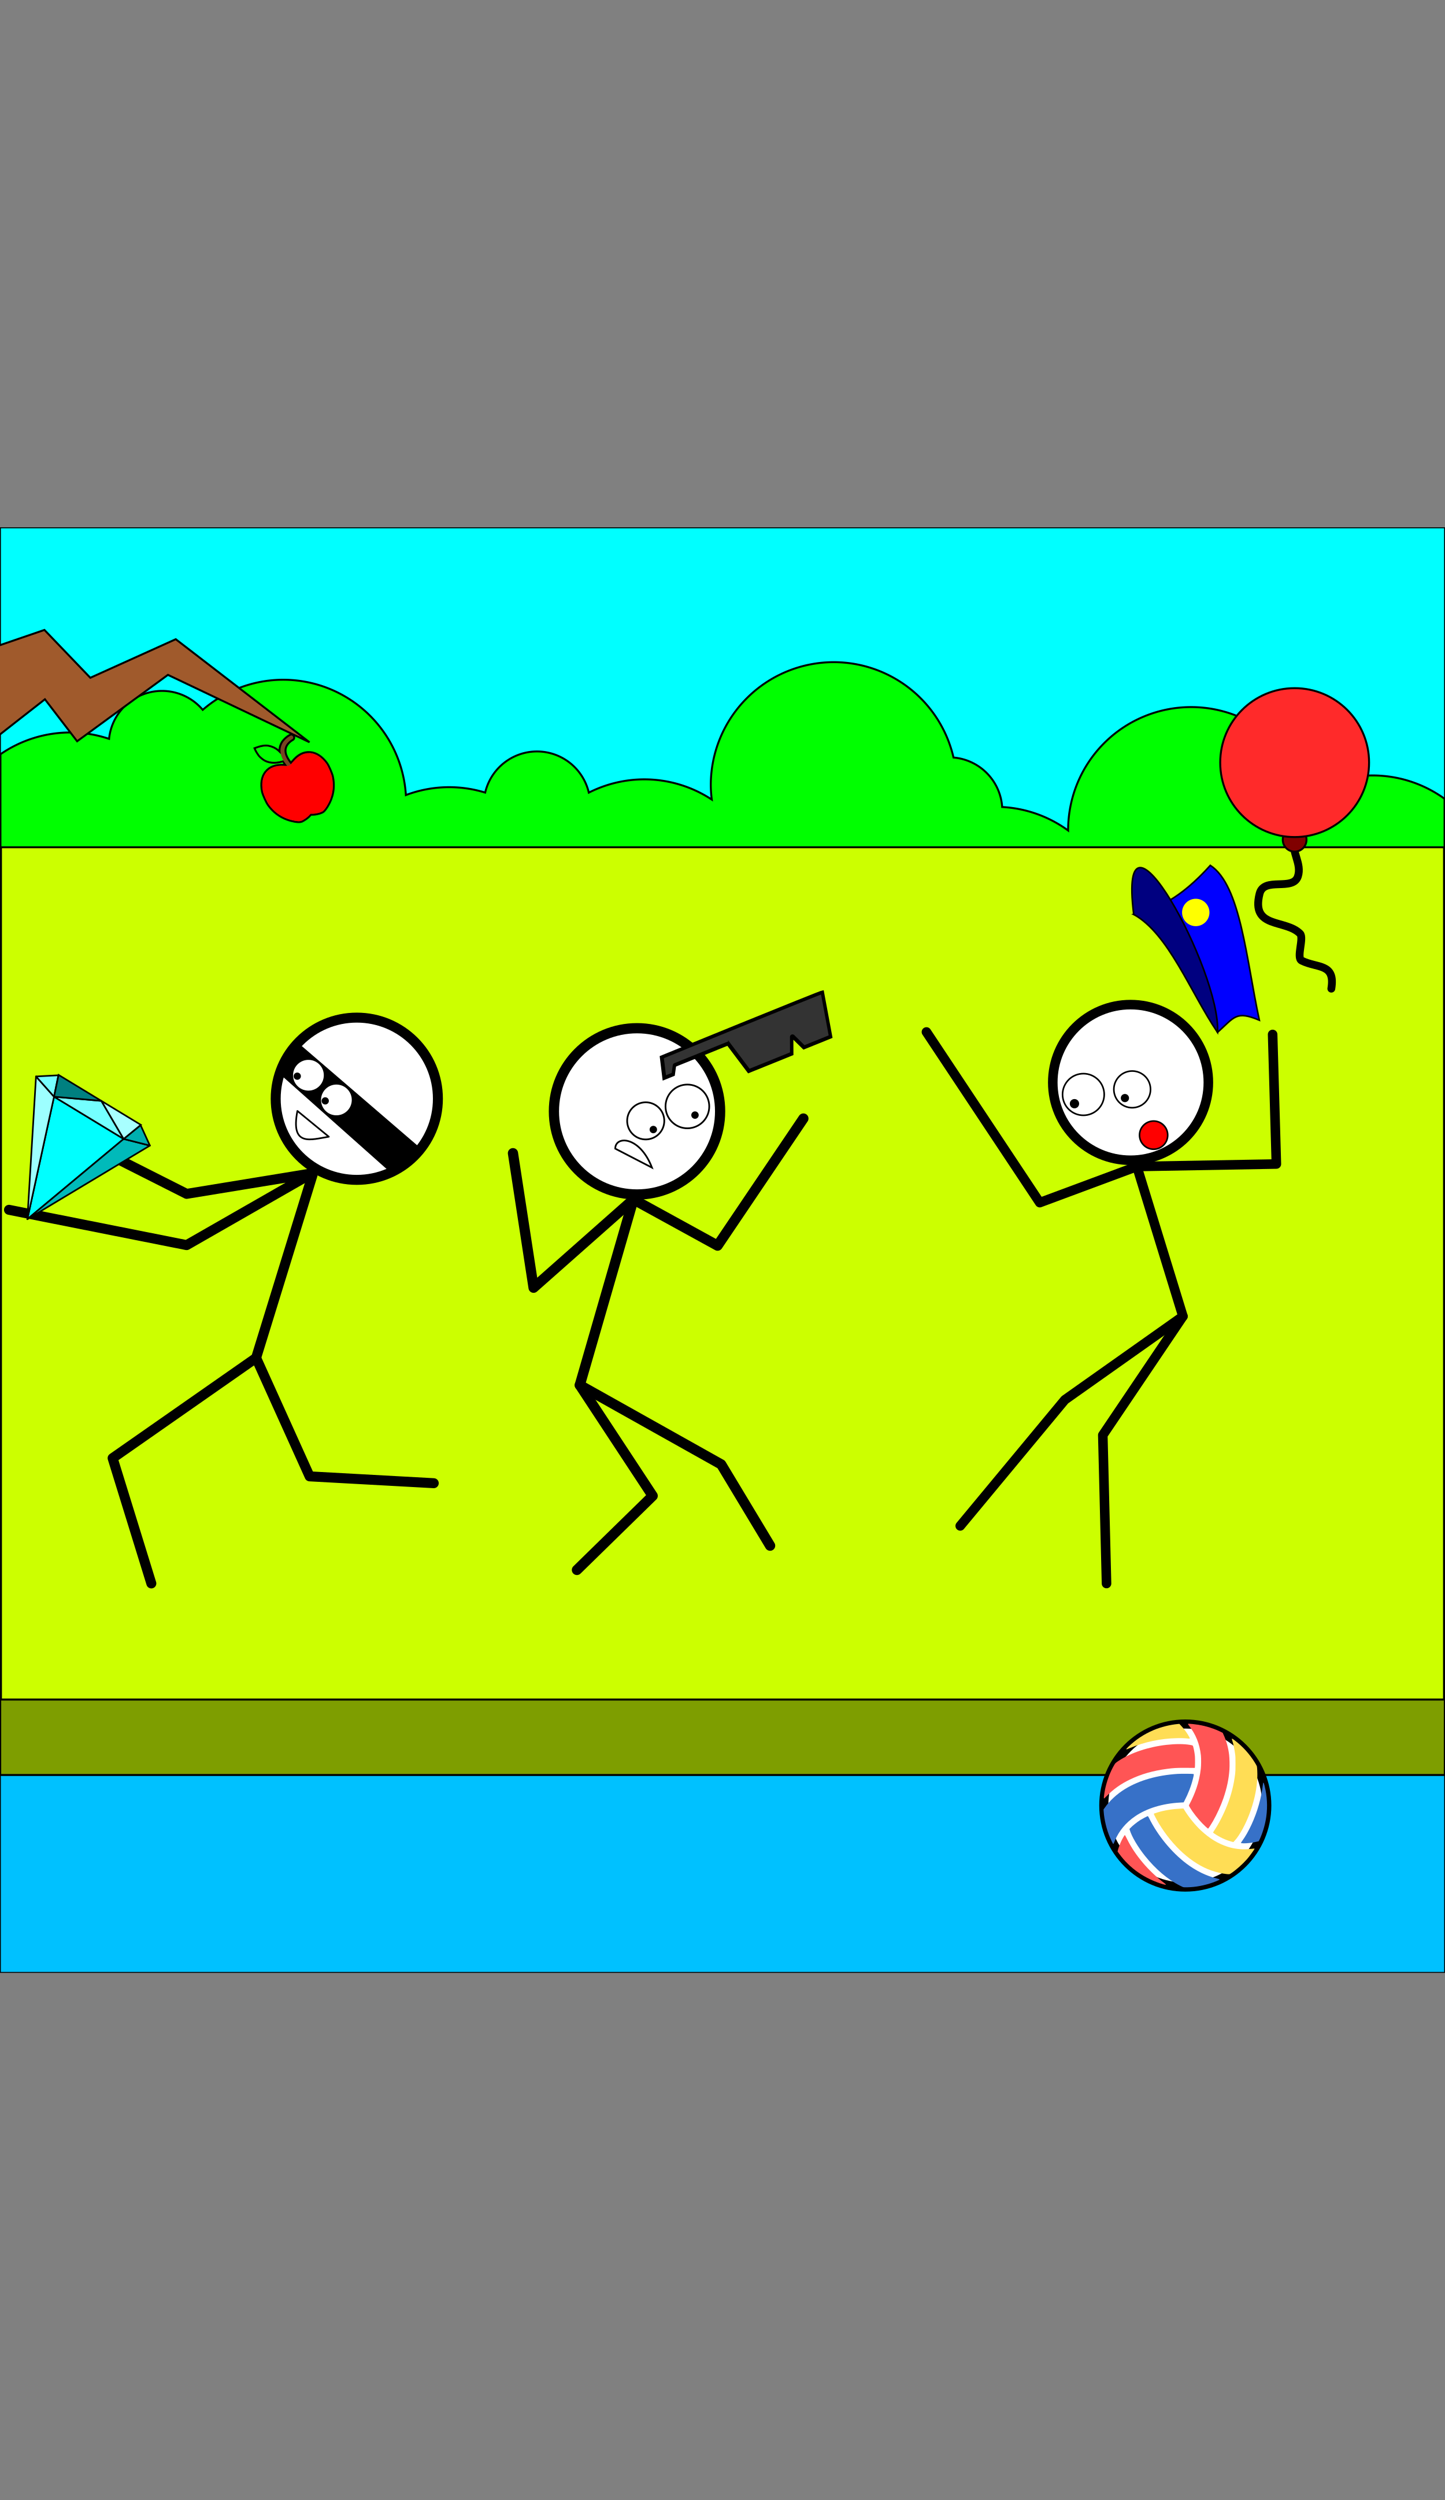 <?xml version="1.0" encoding="UTF-8" standalone="no"?>
<!-- Created with Inkscape (http://www.inkscape.org/) -->

<svg
   xmlns:dc="http://purl.org/dc/elements/1.1/"
   xmlns:cc="http://creativecommons.org/ns#"
   xmlns:rdf="http://www.w3.org/1999/02/22-rdf-syntax-ns#"
   xmlns:svg="http://www.w3.org/2000/svg"
   xmlns="http://www.w3.org/2000/svg"
   xmlns:sodipodi="http://sodipodi.sourceforge.net/DTD/sodipodi-0.dtd"
   xmlns:inkscape="http://www.inkscape.org/namespaces/inkscape"
   width="740"
   height="1280"
   version="1.1"
   viewBox="0 0 740 1280"
   xml:space="preserve"
   id="svg18"
   sodipodi:docname="level28win.svg"
   inkscape:version="0.92.5 (2060ec1f9f, 2020-04-08)"><rect x="0" y="0" width="740" height="1280" fill="#808080" stroke="none"/><defs
     id="defs22" /><sodipodi:namedview
     pagecolor="#ffffff"
     bordercolor="#666666"
     borderopacity="1"
     objecttolerance="10"
     gridtolerance="10"
     guidetolerance="10"
     inkscape:pageopacity="0"
     inkscape:pageshadow="2"
     inkscape:window-width="1920"
     inkscape:window-height="986"
     id="namedview20"
     showgrid="false"
     inkscape:zoom="0.5"
     inkscape:cx="607.89941"
     inkscape:cy="766.27864"
     inkscape:window-x="1909"
     inkscape:window-y="49"
     inkscape:window-maximized="1"
     inkscape:current-layer="svg18"
     inkscape:snap-bbox="true"
     inkscape:bbox-paths="true"
     inkscape:snap-bbox-edge-midpoints="true"
     inkscape:bbox-nodes="true"
     inkscape:snap-bbox-midpoints="true"
     inkscape:object-paths="true"
     inkscape:snap-intersection-paths="true"
     inkscape:snap-smooth-nodes="true"
     inkscape:snap-midpoints="true"
     inkscape:snap-object-midpoints="true"
     inkscape:snap-center="true"
     inkscape:snap-text-baseline="true"
     inkscape:snap-page="true"
     inkscape:snap-global="false" /><rect
     style="opacity:1;vector-effect:none;fill:#ccff00;fill-opacity:1;stroke:#000000;stroke-width:1;stroke-linecap:round;stroke-linejoin:miter;stroke-miterlimit:4;stroke-dasharray:none;stroke-dashoffset:0;stroke-opacity:1;paint-order:normal"
     id="rect821"
     width="739"
     height="739"
     x="0.5"
     y="270.5" /><rect
     y="270.235"
     x="0.235"
     height="163.529"
     width="739.529"
     id="rect950"
     style="opacity:1;vector-effect:none;fill:#00ffff;fill-opacity:1;stroke:#000000;stroke-width:0.471;stroke-linecap:round;stroke-linejoin:miter;stroke-miterlimit:4;stroke-dasharray:none;stroke-dashoffset:0;stroke-opacity:1;paint-order:normal" /><path
     style="opacity:1;vector-effect:none;fill:#00ff00;fill-opacity:1;stroke:#000000;stroke-width:1;stroke-linecap:round;stroke-linejoin:miter;stroke-miterlimit:4;stroke-dasharray:none;stroke-dashoffset:0;stroke-opacity:1;paint-order:normal"
     d="M 427 339 A 63 63 0 0 0 364 402 A 63 63 0 0 0 364.51 409.352 A 63 63 0 0 0 330 399 A 63 63 0 0 0 301.537 405.803 A 27.283 27.283 0 0 0 275 384.717 A 27.283 27.283 0 0 0 248.465 405.775 A 63 63 0 0 0 230 403 A 63 63 0 0 0 207.859 407.053 A 63 63 0 0 0 145 348 A 63 63 0 0 0 103.824 363.42 A 27.283 27.283 0 0 0 83 353.717 A 27.283 27.283 0 0 0 55.855 378.266 A 63 63 0 0 0 36 375 A 63 63 0 0 0 0.234 386.15 L 0.234 433.766 L 739.766 433.766 L 739.766 408.938 A 63 63 0 0 0 703 397 A 63 63 0 0 0 698.838 397.148 A 27.283 27.283 0 0 0 672 374.717 A 27.283 27.283 0 0 0 654.863 380.799 A 63 63 0 0 0 610 362 A 63 63 0 0 0 547 425 A 63 63 0 0 0 547.006 425.188 A 63 63 0 0 0 513.219 413.16 A 27.283 27.283 0 0 0 488.307 387.832 A 63 63 0 0 0 427 339 z "
     id="path1020" /><g
     style="display:inline"
     id="g1166"
     transform="rotate(-23.807,223.081,808.814)"
     inkscape:export-xdpi="96"
     inkscape:export-ydpi="96"><path
       id="path1004"
       d="m 310.603,382.395 v 0.484 c 0,0.715 0.221,2.372 0.424,3.178 0.256,1.018 1.114,2.709 1.781,3.51 1.393,1.672 3.427,2.852 5.912,3.439 6.2e-4,1.5e-4 10e-4,-1.4e-4 0.002,0 0.354,0.084 0.72,0.156 1.092,0.215 0.641,0.102 1.171,0.195 1.189,0.209 10e-5,7e-5 0.006,0.002 0.006,0.002 0.013,0.013 0.105,0.525 0.205,1.137 0.1,0.612 0.259,1.392 0.352,1.734 0.093,0.343 0.133,0.608 0.09,0.588 -0.044,-0.02 -0.74,-0.363 -1.547,-0.764 -3.684,-1.828 -6.816,-1.995 -9.598,-0.51 -2.624,1.401 -4.52,4.301 -5.383,8.227 -0.336,1.53 -0.305,5.815 0.053,7.465 0.888,4.089 2.813,7.573 5.73,10.367 1.919,1.837 4.426,3.519 5.586,3.748 0.706,0.14 0.858,0.139 1.934,0.004 1.31,-0.164 2.622,-0.513 3.576,-0.953 l 0.801,-0.369 0.801,0.369 c 0.4,0.184 0.865,0.352 1.359,0.496 1.482,0.433 3.204,0.654 4.07,0.469 1.333,-0.286 4.181,-2.228 6.059,-4.133 0.342,-0.347 0.67,-0.701 0.98,-1.062 0,0 0,-0.002 0,-0.002 2.176,-2.534 3.598,-5.45 4.361,-8.934 0.36,-1.641 0.388,-5.923 0.049,-7.465 -0.864,-3.931 -2.758,-6.827 -5.381,-8.225 -2.805,-1.495 -5.922,-1.318 -9.693,0.551 -0.858,0.425 -1.575,0.753 -1.594,0.729 -0.099,-0.125 -0.44,-1.588 -0.598,-2.568 -0.634,-3.945 0.5,-6.684 3.342,-8.076 0.953,-0.467 2.317,-0.842 3.064,-0.842 0.839,0 1.238,-1.106 0.621,-1.723 -0.288,-0.288 -0.351,-0.302 -1.148,-0.234 -1.144,0.097 -2.74,0.578 -3.881,1.168 -1.755,0.908 -3.242,2.68 -3.764,4.486 -0.112,0.387 -0.231,0.782 -0.262,0.879 -0.004,0.011 -0.013,0.002 -0.019,0.004 -0.023,0.007 -0.065,-0.05 -0.113,-0.141 -0.056,-0.107 -0.122,-0.255 -0.189,-0.449 -0.171,-0.488 -0.345,-0.925 -0.527,-1.324 -2.5e-4,-5.5e-4 2.5e-4,-0.001 0,-0.002 -0.549,-1.2 -1.196,-2.07 -2.199,-3.027 -0.218,-0.208 -0.436,-0.4 -0.66,-0.578 -0.223,-0.178 -0.449,-0.343 -0.684,-0.494 -4.7e-4,-3.1e-4 -10e-4,3e-4 -0.002,0 -0.469,-0.302 -0.966,-0.552 -1.514,-0.758 -0.549,-0.206 -1.147,-0.369 -1.818,-0.496 -0.335,-0.063 -0.688,-0.117 -1.062,-0.164 -0.374,-0.046 -0.769,-0.085 -1.188,-0.117 z"
       style="fill:none;stroke:#000000;stroke-width:2;stroke-miterlimit:4;stroke-dasharray:none"
       inkscape:connector-curvature="0" /><path
       sodipodi:nodetypes="cccscccccscsssccsccccccscccccccsccccccc"
       inkscape:connector-curvature="0"
       id="path993"
       d="m 316.497,425.425 c -1.16,-0.229 -3.667,-1.911 -5.586,-3.748 -2.918,-2.794 -4.844,-6.278 -5.731,-10.367 -0.358,-1.65 -0.388,-5.936 -0.052,-7.465 0.863,-3.926 2.759,-6.824 5.383,-8.225 2.782,-1.486 5.913,-1.32 9.597,0.508 0.807,0.4 1.503,0.744 1.546,0.764 0.044,0.02 0.004,-0.244 -0.089,-0.587 -0.092,-0.343 -0.25,-1.124 -0.351,-1.736 -0.1,-0.612 -0.193,-1.123 -0.207,-1.137 -0.013,-0.013 -0.551,-0.108 -1.195,-0.211 -2.982,-0.475 -5.414,-1.743 -7.006,-3.654 -0.667,-0.801 -1.525,-2.491 -1.781,-3.509 -0.203,-0.806 -0.424,-2.463 -0.424,-3.178 v -0.485 l 0.616,0.047 c 3.348,0.254 5.19,0.947 6.928,2.606 1.337,1.276 2.041,2.4 2.725,4.354 0.147,0.42 0.293,0.684 0.324,0.587 0.031,-0.097 0.148,-0.493 0.26,-0.88 0.521,-1.806 2.009,-3.579 3.764,-4.487 1.141,-0.59 2.737,-1.07 3.882,-1.167 0.797,-0.067 0.86,-0.055 1.148,0.233 0.617,0.617 0.218,1.723 -0.621,1.723 -0.747,0 -2.111,0.374 -3.064,0.841 -2.842,1.392 -3.975,4.133 -3.341,8.078 0.158,0.98 0.497,2.442 0.596,2.567 0.019,0.024 0.737,-0.304 1.595,-0.729 5.371,6.196 7.261,-1.743 9.692,-0.551 2.623,1.398 4.517,4.293 5.381,8.225 0.339,1.542 0.311,5.824 -0.049,7.465 -0.873,3.981 -2.604,7.222 -5.34,9.998 -1.878,1.905 -4.725,3.847 -6.059,4.133 -1.154,0.248 -3.832,-0.228 -5.431,-0.965 l -0.8,-0.369 -0.8,0.369 c -0.954,0.44 -2.267,0.79 -3.577,0.954 -1.076,0.135 -1.227,0.135 -1.933,-0.005 z"
       style="fill:#784421;stroke-width:0.117" /><path
       sodipodi:nodetypes="cccsccccccccsccccccc"
       style="fill:#ff0000;stroke-width:0.117"
       d="m 316.497,425.425 c -1.16,-0.229 -3.667,-1.911 -5.586,-3.748 -2.918,-2.794 -4.844,-6.278 -5.731,-10.367 -0.358,-1.65 -0.388,-5.936 -0.052,-7.465 0.863,-3.926 2.759,-6.824 5.383,-8.225 2.782,-1.486 5.913,-1.32 9.597,0.508 0.807,0.4 1.503,0.744 1.546,0.764 0.669,0.215 1.067,0.427 2.164,0.008 0.019,0.024 0.737,-0.304 1.595,-0.729 3.771,-1.869 6.887,-2.046 9.692,-0.551 2.623,1.398 4.517,4.293 5.381,8.225 0.339,1.542 0.311,5.824 -0.049,7.465 -0.873,3.981 -2.604,7.222 -5.34,9.998 -1.878,1.905 -4.725,3.847 -6.059,4.133 -1.154,0.248 -3.832,-0.228 -5.431,-0.965 l -0.8,-0.369 -0.8,0.369 c -0.954,0.44 -2.267,0.79 -3.577,0.954 -1.076,0.135 -1.227,0.135 -1.933,-0.005 z"
       id="path995"
       inkscape:connector-curvature="0" /><path
       id="path997"
       d="m 310.603,382.395 v 0.484 c 0,0.715 0.221,2.372 0.424,3.178 0.256,1.018 1.114,2.709 1.781,3.51 1.591,1.911 4.024,3.18 7.006,3.654 0.641,0.102 1.171,0.195 1.189,0.209 l 0.016,-1.82 0.156,-1.588 v -0.029 c -0.05,0.015 -0.173,-0.218 -0.303,-0.59 -0.684,-1.954 -1.389,-3.077 -2.727,-4.354 -1.738,-1.659 -3.58,-2.353 -6.928,-2.607 z"
       style="fill:#00ff00;stroke-width:0.117"
       inkscape:connector-curvature="0" /></g><g
     transform="translate(381.815,334.607)"
     style="display:inline"
     id="g3568-6"
     inkscape:export-xdpi="96"
     inkscape:export-ydpi="96"><path
       inkscape:connector-curvature="0"
       id="path3563-8"
       d="m 281.185,95.32 c -1.89,6.275 3.855,12.19 1.657,18.783 -2.567,7.7 -17.404,0.011 -19.611,8.839 -4.524,18.095 13.157,12.881 20.716,20.44 2.175,2.175 -2.049,12.372 0.829,13.811 8.054,4.027 17.386,1.199 15.192,14.363"
       style="fill:none;stroke:#000000;stroke-width:4;stroke-linecap:round;stroke-linejoin:round;stroke-miterlimit:4;stroke-dasharray:none;stroke-opacity:1" /><circle
       style="opacity:1;vector-effect:none;fill:#800000;fill-opacity:1;stroke:#000000;stroke-width:1;stroke-linecap:round;stroke-linejoin:round;stroke-miterlimit:4;stroke-dasharray:none;stroke-dashoffset:0;stroke-opacity:1;paint-order:markers fill stroke"
       id="circle3559-9"
       cx="281.185"
       cy="95.32"
       r="6.077" /><circle
       r="38.117"
       cy="55.821"
       cx="281.185"
       id="path3557-1"
       style="opacity:1;vector-effect:none;fill:#ff2a2a;fill-opacity:1;stroke:#000000;stroke-width:1;stroke-linecap:round;stroke-linejoin:round;stroke-miterlimit:4;stroke-dasharray:none;stroke-dashoffset:0;stroke-opacity:1;paint-order:markers fill stroke" /></g><path
     style="fill:#a05a2c;stroke:#000000;stroke-width:1px;stroke-linecap:butt;stroke-linejoin:miter;stroke-opacity:1"
     d="m -62,425.5 c 1,-2 85,-67.5 85,-67.5 L 39.5,379.5 86,345.5 158.5,380 90,327.25 46.25,347 l -23.5,-24.5 -81,27.75"
     id="path952"
     inkscape:connector-curvature="0"
     sodipodi:nodetypes="cccccccc" /><rect
     style="opacity:1;vector-effect:none;fill:#00c1ff;fill-opacity:1;stroke:#000000;stroke-width:0.435;stroke-linecap:round;stroke-linejoin:miter;stroke-miterlimit:4;stroke-dasharray:none;stroke-dashoffset:0;stroke-opacity:1;paint-order:normal"
     id="rect954"
     width="739.565"
     height="139.95"
     x="0.218"
     y="869.832" /><rect
     y="870.114"
     x="0.114"
     height="38.613"
     width="739.771"
     id="rect956"
     style="opacity:1;vector-effect:none;fill:#7e9e00;fill-opacity:1;stroke:#000000;stroke-width:1;stroke-linecap:round;stroke-linejoin:miter;stroke-miterlimit:4;stroke-dasharray:none;stroke-dashoffset:0;stroke-opacity:1;paint-order:normal" /><g
     transform="translate(-1996.037,-992.027)"
     style="display:inline"
     id="g1902"><circle
       r="41.74"
       cy="1916.396"
       cx="2603.037"
       id="path451"
       style="opacity:1;vector-effect:none;fill:#ffffff;fill-opacity:1;stroke:#000000;stroke-width:4.654;stroke-linecap:butt;stroke-linejoin:miter;stroke-miterlimit:4;stroke-dasharray:none;stroke-dashoffset:0;stroke-opacity:1;paint-order:markers stroke fill" /><path
       id="path296"
       d="m 2601.901,1958.164 c -0.179,-0.07 -0.849,-0.39 -1.489,-0.711 -6.398,-3.207 -12.609,-8.485 -18.075,-15.36 -3.693,-4.645 -6.769,-9.888 -7.743,-13.197 l -0.144,-0.491 0.298,-0.34 c 0.952,-1.086 3.577,-3.204 5.29,-4.269 1.016,-0.632 3.625,-1.996 3.817,-1.996 0.075,0 0.363,0.47 0.671,1.094 4.309,8.726 11.514,17.509 19.005,23.168 4.988,3.769 10.158,6.303 15.629,7.661 1.658,0.412 1.768,0.518 0.924,0.898 -3.898,1.754 -8.471,2.977 -12.839,3.436 -2.005,0.211 -4.93,0.269 -5.343,0.107 z"
       style="opacity:1;vector-effect:none;fill:#3771c8;fill-opacity:1;stroke-width:0.093;stroke-linecap:butt;stroke-linejoin:miter;stroke-miterlimit:4;stroke-dasharray:none;stroke-dashoffset:0;stroke-opacity:1"
       inkscape:connector-curvature="0" /><path
       id="path294"
       d="m 2591.718,1956.706 c -9.354,-2.754 -17.173,-8.191 -22.596,-15.713 l -0.759,-1.053 0.118,-0.529 c 0.166,-0.741 0.869,-2.766 1.364,-3.927 0.708,-1.661 2.07,-4.055 2.268,-3.986 0.047,0.016 0.622,1.099 1.276,2.405 2.019,4.028 4.49,7.717 7.882,11.765 3.111,3.713 7.287,7.664 10.977,10.384 1.282,0.945 1.123,1.141 -0.53,0.655 z"
       style="opacity:1;vector-effect:none;fill:#ff5555;fill-opacity:1;stroke-width:0.093;stroke-linecap:butt;stroke-linejoin:miter;stroke-miterlimit:4;stroke-dasharray:none;stroke-dashoffset:0;stroke-opacity:1"
       inkscape:connector-curvature="0" /><path
       id="path292"
       d="m 2623.914,1951.444 c -2.219,-0.242 -4.958,-0.89 -7.476,-1.766 -9.939,-3.461 -19.838,-12.349 -27.056,-24.295 -0.81,-1.341 -2.468,-4.506 -2.468,-4.712 0,-0.145 0.39,-0.298 1.973,-0.776 3.626,-1.095 7.48,-1.717 12.106,-1.956 l 1.094,-0.057 0.256,0.433 c 2.115,3.58 5.688,8.03 8.682,10.812 4.506,4.188 8.739,6.765 13.775,8.385 3.146,1.012 6.74,1.451 10.087,1.231 0.92,-0.06 2.068,-0.169 2.552,-0.242 0.856,-0.129 1.045,-0.119 1.045,0.055 0,0.283 -2.672,3.963 -3.818,5.257 -2.364,2.671 -5.362,5.341 -8.03,7.154 -1.027,0.698 -0.896,0.675 -2.723,0.475 z"
       style="opacity:1;vector-effect:none;fill:#ffdd55;fill-opacity:1;stroke-width:0.093;stroke-linecap:butt;stroke-linejoin:miter;stroke-miterlimit:4;stroke-dasharray:none;stroke-dashoffset:0;stroke-opacity:1"
       inkscape:connector-curvature="0" /><path
       id="path290"
       d="m 2565.994,1935.928 c -0.178,-0.221 -0.941,-1.808 -1.518,-3.157 -1.745,-4.085 -2.945,-9.028 -3.238,-13.336 l -0.069,-1.014 0.443,-0.642 c 2.637,-3.828 6.397,-7.316 10.703,-9.93 7.211,-4.376 16.34,-6.986 26.775,-7.654 1.817,-0.116 7.845,-0.076 8.151,0.054 0.232,0.099 0.176,0.565 -0.306,2.513 -0.894,3.616 -2.423,7.584 -4.304,11.171 l -0.439,0.838 -1.984,0.109 c -8.893,0.49 -16.897,2.941 -22.835,6.992 -4.772,3.256 -8.304,7.505 -10.384,12.493 -0.31,0.742 -0.595,1.41 -0.635,1.484 -0.1,0.187 -0.246,0.219 -0.36,0.078 z"
       style="fill:#3771c8;stroke-width:0.093"
       inkscape:connector-curvature="0" /><path
       id="path288"
       d="m 2631.921,1935.679 c -0.259,-0.039 -0.369,-0.101 -0.362,-0.203 0.01,-0.08 0.246,-0.465 0.534,-0.854 3.37,-4.558 6.727,-11.845 8.669,-18.822 0.942,-3.385 1.635,-6.838 1.951,-9.725 0.216,-1.977 0.415,-1.903 0.97,0.363 1.259,5.139 1.545,10.331 0.853,15.507 -0.471,3.527 -1.556,7.463 -2.964,10.752 -0.393,0.916 -0.822,1.836 -0.9,1.926 -0.07,0.081 -2.396,0.612 -3.352,0.765 -1.905,0.306 -4.408,0.44 -5.399,0.289 z"
       style="opacity:1;vector-effect:none;fill:#3771c8;fill-opacity:1;stroke-width:0.093;stroke-linecap:butt;stroke-linejoin:miter;stroke-miterlimit:4;stroke-dasharray:none;stroke-dashoffset:0;stroke-opacity:1"
       inkscape:connector-curvature="0" /><path
       id="path286"
       d="m 2626.429,1934.788 c -2.806,-0.784 -5.724,-2.162 -8.445,-3.989 -0.395,-0.265 -0.72,-0.534 -0.722,-0.598 0,-0.063 0.285,-0.545 0.636,-1.071 2.308,-3.449 4.78,-8.269 6.576,-12.824 2.137,-5.42 3.436,-10.552 4.112,-16.244 0.132,-1.11 0.166,-2.13 0.166,-4.98 0,-3.199 -0.022,-3.749 -0.209,-5.12 -0.355,-2.608 -0.9,-5.162 -1.473,-6.91 -0.382,-1.164 -0.267,-1.176 1.142,-0.118 4.206,3.159 7.807,7.136 10.564,11.666 0.457,0.75 0.868,1.511 0.915,1.69 0.171,0.657 0.306,3.672 0.244,5.446 -0.192,5.466 -1.292,11.043 -3.37,17.098 -1.889,5.503 -4.594,10.875 -7.225,14.352 -0.573,0.757 -1.634,1.927 -1.738,1.916 -0.03,0 -0.558,-0.146 -1.172,-0.318 z"
       style="opacity:1;vector-effect:none;fill:#ffdd55;fill-opacity:1;stroke-width:0.093;stroke-linecap:butt;stroke-linejoin:miter;stroke-miterlimit:4;stroke-dasharray:none;stroke-dashoffset:0;stroke-opacity:1"
       inkscape:connector-curvature="0" /><path
       id="path284"
       d="m 2613.387,1927.118 c -2.179,-1.991 -4.652,-4.851 -6.708,-7.758 -0.75,-1.061 -1.8,-2.79 -1.8,-2.964 0,-0.087 0.217,-0.551 0.482,-1.031 1.085,-1.963 2.475,-5.18 3.391,-7.845 1.085,-3.157 1.843,-6.545 2.232,-9.97 0.193,-1.702 0.219,-5.195 0.05,-6.795 -0.625,-5.914 -2.647,-10.916 -6.257,-15.474 -0.425,-0.536 -0.43,-0.77 -0.017,-0.77 0.706,0 3.588,0.306 4.859,0.514 4.112,0.672 8.31,2.005 11.757,3.732 l 0.811,0.407 0.336,0.722 c 1.566,3.361 2.504,6.715 2.976,10.636 0.209,1.742 0.283,5.538 0.144,7.494 -0.349,4.929 -1.298,9.414 -3.113,14.712 -1.214,3.543 -3.358,8.252 -5.296,11.632 -0.994,1.733 -2.387,3.863 -2.527,3.863 -0.062,0 -0.656,-0.497 -1.321,-1.104 z"
       style="opacity:1;vector-effect:none;fill:#ff5555;fill-opacity:1;stroke-width:0.093;stroke-linecap:butt;stroke-linejoin:miter;stroke-miterlimit:4;stroke-dasharray:none;stroke-dashoffset:0;stroke-opacity:1"
       inkscape:connector-curvature="0" /><path
       id="path282"
       d="m 2561.343,1912.617 c -0.091,-0.237 0.224,-2.612 0.58,-4.372 0.901,-4.457 2.624,-9.052 4.744,-12.653 0.566,-0.962 0.688,-1.073 2.421,-2.209 6.19,-4.058 15.256,-7.058 24.389,-8.069 4.589,-0.508 8.766,-0.507 11.776,0 1.608,0.272 1.64,0.287 1.804,0.859 0.406,1.417 0.741,3.249 0.904,4.947 0.113,1.175 0.081,5.857 -0.042,5.979 -0.038,0.038 -0.391,0.049 -0.786,0.026 -0.395,-0.024 -2.477,-0.04 -4.627,-0.037 -4.069,0.01 -5.464,0.088 -8.704,0.515 -7.311,0.962 -13.446,2.719 -19.13,5.479 -4.782,2.323 -8.383,4.88 -11.855,8.419 -0.683,0.697 -1.282,1.267 -1.329,1.267 -0.048,0 -0.113,-0.069 -0.145,-0.152 z"
       style="fill:#ff5555;stroke-width:0.093"
       inkscape:connector-curvature="0" /><path
       id="path278"
       d="m 2572.857,1887.46 c 0,-0.103 0.417,-0.575 1.001,-1.133 3.923,-3.751 8.012,-6.454 12.933,-8.548 3.743,-1.593 8.434,-2.767 12.511,-3.131 l 0.706,-0.063 0.895,0.964 c 0.492,0.53 1.198,1.341 1.568,1.801 1.177,1.466 2.874,4.201 2.874,4.633 0,0.176 -0.04,0.184 -0.628,0.129 -2.516,-0.237 -3.352,-0.267 -5.981,-0.217 -8.256,0.158 -16.783,1.969 -24.239,5.15 -0.762,0.325 -1.443,0.591 -1.513,0.591 -0.069,0 -0.126,-0.079 -0.126,-0.176 z"
       style="fill:#ffdd55;stroke-width:0.093"
       inkscape:connector-curvature="0" /></g><g
     style="display:inline"
     id="g14014"
     transform="matrix(0.872,0,0,0.872,-763.663,184.331)"><g
       id="g13966"><circle
         style="fill:#ffffff;fill-opacity:1;stroke:#000000;stroke-width:6;stroke-linecap:round;stroke-linejoin:round;stroke-miterlimit:4;stroke-dasharray:none;stroke-dashoffset:0;stroke-opacity:1;paint-order:markers fill stroke"
         id="circle13888"
         cx="-1249.866"
         cy="441.095"
         r="48.805"
         transform="scale(-1,1)" /><path
         style="fill:#000000;stroke:#000000;stroke-width:1.269px;stroke-linecap:butt;stroke-linejoin:miter;stroke-opacity:1"
         d="m 1358.978,370.656 c -1.573,0.167 -95.118,38.418 -95.118,38.418 l 1.606,13.09 5.986,-2.418 0.759,-5.399 30.925,-12.491 12.189,16.178 25.77,-10.409 -0.038,-10.073 6.688,6.579 16.245,-6.561 z"
         id="path13890"
         sodipodi:nodetypes="cccccccccccc"
         inkscape:connector-curvature="0" /><path
         id="path13892"
         style="fill:#333333;stroke:#000000;stroke-width:1px;stroke-linecap:butt;stroke-linejoin:miter;stroke-opacity:1"
         sodipodi:type="inkscape:offset"
         inkscape:radius="-0.68472075"
         inkscape:original="M 589.10547 232.69531 C 569.03964 232.65248 548.82228 232.6529 548.22266 232.82422 L 552.50586 253.97656 L 566.31641 253.97656 L 569.26172 247.19336 L 572.20898 254.56641 L 594.11523 254.56641 L 598.24805 239.14453 L 624.53906 239.14453 L 626.6875 242.86523 L 631.77734 242.86523 L 629.08594 232.82422 C 629.08594 232.82422 609.1713 232.73814 589.10547 232.69531 z "
         d="m 561.365,233.363 c -3.818,0.008 -7.027,0.023 -9.316,0.047 -1.145,0.012 -2.06,0.027 -2.703,0.043 -0.126,0.003 -0.19,0.006 -0.295,0.01 l 4.016,19.828 h 12.801 l 2.766,-6.371 a 0.685,0.685 0 0 1 1.266,0.019 l 2.773,6.941 h 20.918 l 3.996,-14.914 a 0.685,0.685 0 0 1 0.662,-0.508 h 26.291 a 0.685,0.685 0 0 1 0.594,0.344 l 1.949,3.377 h 3.803 l -2.326,-8.672 c -0.511,-0.002 -19.653,-0.085 -39.455,-0.127 -10.032,-0.021 -20.103,-0.034 -27.738,-0.018 z"
         transform="matrix(-1.176,0.475,0.475,1.176,1893.228,-163.674)" /><path
         style="fill:none;fill-opacity:1;stroke:#000000;stroke-width:6;stroke-linecap:round;stroke-linejoin:round;stroke-miterlimit:4;stroke-dasharray:none;stroke-dashoffset:0;stroke-opacity:1;paint-order:markers fill stroke"
         d="m 1247.756,492.803 -31.497,109.027 42.804,65.029 -44.478,43.487"
         id="path13894"
         sodipodi:nodetypes="cccc"
         inkscape:connector-curvature="0" /><path
         style="fill:none;fill-opacity:1;stroke:#000000;stroke-width:6;stroke-linecap:round;stroke-linejoin:round;stroke-miterlimit:4;stroke-dasharray:none;stroke-dashoffset:0;stroke-opacity:1;paint-order:markers fill stroke"
         d="m 1216.259,601.83 83.037,46.551 28.731,47.717"
         id="path13896"
         sodipodi:nodetypes="ccc"
         inkscape:connector-curvature="0" /><path
         style="fill:none;fill-opacity:1;stroke:#000000;stroke-width:6;stroke-linecap:round;stroke-linejoin:round;stroke-miterlimit:4;stroke-dasharray:none;stroke-dashoffset:0;stroke-opacity:1;paint-order:markers fill stroke"
         d="m 1177.01,465.668 12.114,78.984 58.632,-51.849 49.426,27.136 50.395,-74.623"
         id="path13898"
         sodipodi:nodetypes="ccccc"
         inkscape:connector-curvature="0" /><circle
         style="display:inline;fill:#ffffff;fill-opacity:1;stroke:#000000;stroke-width:1;stroke-linecap:round;stroke-linejoin:round;stroke-miterlimit:4;stroke-dasharray:none;stroke-dashoffset:0;stroke-opacity:1;paint-order:markers fill stroke"
         id="circle1037-0"
         cx="-1270.071"
         cy="464.699"
         r="12.841"
         transform="rotate(-140.997)" /><circle
         style="display:inline;fill:#000000;fill-opacity:1;stroke:none;stroke-width:1;stroke-linecap:round;stroke-linejoin:round;stroke-miterlimit:4;stroke-dasharray:none;stroke-dashoffset:0;stroke-opacity:1;paint-order:markers fill stroke"
         id="circle1039-9"
         cx="-818.355"
         cy="1084.091"
         r="2.181"
         transform="rotate(-108)" /><circle
         style="display:inline;fill:#ffffff;fill-opacity:1;stroke:#000000;stroke-width:1;stroke-linecap:round;stroke-linejoin:round;stroke-miterlimit:4;stroke-dasharray:none;stroke-dashoffset:0;stroke-opacity:1;paint-order:markers fill stroke"
         id="circle13943"
         cx="-1256.391"
         cy="442.709"
         r="10.903"
         transform="rotate(-140.997)" /><circle
         style="display:inline;fill:#000000;fill-opacity:1;stroke:none;stroke-width:1;stroke-linecap:round;stroke-linejoin:round;stroke-miterlimit:4;stroke-dasharray:none;stroke-dashoffset:0;stroke-opacity:1;paint-order:markers fill stroke"
         id="circle13945"
         cx="-818.858"
         cy="1058.198"
         r="2.181"
         transform="rotate(-108)" /><path
         style="fill:none;stroke:#000000;stroke-width:1px;stroke-linecap:butt;stroke-linejoin:miter;stroke-opacity:1"
         d="m 1237.096,463.002 c -0.081,-7.704 14.376,-7.544 21.563,11.145 z"
         id="path13953"
         sodipodi:nodetypes="ccc"
         inkscape:connector-curvature="0" /></g></g><g
     style="display:inline"
     id="g4981"
     transform="matrix(0.851,0,0,0.851,1115.178,333.298)"><g
       id="g4766"><circle
         r="48.805"
         cy="269.35"
         cx="-1095.718"
         id="circle2342"
         style="fill:#ffffff;fill-opacity:1;stroke:#000000;stroke-width:6;stroke-linecap:round;stroke-linejoin:round;stroke-miterlimit:4;stroke-dasharray:none;stroke-dashoffset:0;stroke-opacity:1;paint-order:markers fill stroke" /><path
         inkscape:connector-curvature="0"
         id="path2345"
         d="m -1219.364,560.94 -23.299,-75.381 86.345,-60.305 32.208,71.269 74.695,4.112"
         style="opacity:1;fill:none;fill-opacity:1;stroke:#000000;stroke-width:6;stroke-linecap:round;stroke-linejoin:round;stroke-miterlimit:4;stroke-dasharray:none;stroke-dashoffset:0;stroke-opacity:1;paint-order:markers fill stroke" /><path
         inkscape:connector-curvature="0"
         sodipodi:nodetypes="cc"
         id="path2347"
         d="m -1156.318,425.254 34.264,-111.015"
         style="opacity:1;fill:none;fill-opacity:1;stroke:#000000;stroke-width:6;stroke-linecap:round;stroke-linejoin:round;stroke-miterlimit:4;stroke-dasharray:none;stroke-dashoffset:0;stroke-opacity:1;paint-order:markers fill stroke" /><path
         inkscape:connector-curvature="0"
         id="path2349"
         d="m -1263.221,293.681 65.102,32.893 75.381,-12.335 -75.381,43.173 -106.904,-21.244"
         style="opacity:1;fill:none;fill-opacity:1;stroke:#000000;stroke-width:6;stroke-linecap:round;stroke-linejoin:round;stroke-miterlimit:4;stroke-dasharray:none;stroke-dashoffset:0;stroke-opacity:1;paint-order:markers fill stroke" /><path
         inkscape:connector-curvature="0"
         sodipodi:nodetypes="ccc"
         id="path2422"
         d="m -1131.456,276.687 c -4.31,21.967 8.294,17.153 18.898,15.506 z"
         style="fill:none;stroke:#000000;stroke-width:1px;stroke-linecap:round;stroke-linejoin:round;stroke-opacity:1" /><path
         inkscape:connector-curvature="0"
         id="path3895"
         d="m -1139.451,256.093 63.478,56.452 10.903,-4.603 8.48,-7.511 -74.381,-63.963 -7.026,6.542 -5.572,10.176 z"
         style="fill:#000000;stroke:#000000;stroke-width:1px;stroke-linecap:butt;stroke-linejoin:miter;stroke-opacity:1" /><g
         id="g4746"
         transform="rotate(80.393,-970.959,91.807)"><circle
           r="9.752"
           transform="rotate(-32.997)"
           cy="-227.915"
           cx="-848.22"
           id="circle4742"
           style="fill:#ffffff;fill-opacity:1;stroke:#000000;stroke-width:1;stroke-linecap:round;stroke-linejoin:round;stroke-miterlimit:4;stroke-dasharray:none;stroke-dashoffset:0;stroke-opacity:1;paint-order:markers fill stroke" /><circle
           r="2.181"
           cy="277.507"
           cx="-836.088"
           id="circle4744"
           style="fill:#000000;fill-opacity:1;stroke:none;stroke-width:1;stroke-linecap:round;stroke-linejoin:round;stroke-miterlimit:4;stroke-dasharray:none;stroke-dashoffset:0;stroke-opacity:1;paint-order:markers fill stroke" /></g><g
         transform="rotate(80.393,-971.334,109.196)"
         id="g4752"><circle
           style="fill:#ffffff;fill-opacity:1;stroke:#000000;stroke-width:1;stroke-linecap:round;stroke-linejoin:round;stroke-miterlimit:4;stroke-dasharray:none;stroke-dashoffset:0;stroke-opacity:1;paint-order:markers fill stroke"
           id="circle4748"
           cx="-848.22"
           cy="-227.915"
           transform="rotate(-32.997)"
           r="9.752" /><circle
           style="fill:#000000;fill-opacity:1;stroke:none;stroke-width:1;stroke-linecap:round;stroke-linejoin:round;stroke-miterlimit:4;stroke-dasharray:none;stroke-dashoffset:0;stroke-opacity:1;paint-order:markers fill stroke"
           id="circle4750"
           cx="-836.088"
           cy="277.507"
           r="2.181" /></g></g></g><g
     id="g1008"><circle
       style="fill:#ffffff;fill-opacity:1;stroke:#000000;stroke-width:4.898;stroke-linecap:round;stroke-linejoin:round;stroke-miterlimit:4;stroke-dasharray:none;stroke-dashoffset:0;stroke-opacity:1;paint-order:markers fill stroke"
       id="circle1410-1"
       cx="578.975"
       cy="554.167"
       r="39.837" /><circle
       style="fill:#ffffff;fill-opacity:1;stroke:#000000;stroke-width:0.816;stroke-linecap:round;stroke-linejoin:round;stroke-miterlimit:4;stroke-dasharray:none;stroke-dashoffset:0;stroke-opacity:1;paint-order:markers fill stroke"
       id="circle1414-7"
       cx="774.766"
       cy="146.722"
       transform="rotate(34.56)"
       r="10.67" /><circle
       transform="rotate(67.558)"
       style="fill:#000000;fill-opacity:1;stroke:none;stroke-width:0.816;stroke-linecap:round;stroke-linejoin:round;stroke-miterlimit:4;stroke-dasharray:none;stroke-dashoffset:0;stroke-opacity:1;paint-order:markers fill stroke"
       id="circle1416-5"
       cx="732.311"
       cy="-292.869"
       r="2.386" /><circle
       r="9.395"
       transform="rotate(34.56)"
       cy="130.395"
       cx="793.867"
       id="circle1421-8"
       style="fill:#ffffff;fill-opacity:1;stroke:#000000;stroke-width:0.816;stroke-linecap:round;stroke-linejoin:round;stroke-miterlimit:4;stroke-dasharray:none;stroke-dashoffset:0;stroke-opacity:1;paint-order:markers fill stroke" /><circle
       transform="rotate(67.558)"
       r="2.101"
       cy="-317.844"
       cx="739.513"
       id="circle1423-5"
       style="fill:#000000;fill-opacity:1;stroke:none;stroke-width:0.816;stroke-linecap:round;stroke-linejoin:round;stroke-miterlimit:4;stroke-dasharray:none;stroke-dashoffset:0;stroke-opacity:1;paint-order:markers fill stroke" /><path
       style="opacity:1;vector-effect:none;fill:none;fill-opacity:1;stroke:#000000;stroke-width:4.898;stroke-linecap:round;stroke-linejoin:round;stroke-miterlimit:4;stroke-dasharray:none;stroke-dashoffset:0;stroke-opacity:1;paint-order:markers fill stroke"
       d="m 582.215,597.203 23.576,76.698 -60.467,42.751 -53.577,64.55"
       id="path1427-5"
       inkscape:connector-curvature="0"
       sodipodi:nodetypes="cccc" /><path
       sodipodi:nodetypes="ccc"
       style="opacity:1;vector-effect:none;fill:none;fill-opacity:1;stroke:#000000;stroke-width:4.898;stroke-linecap:round;stroke-linejoin:round;stroke-miterlimit:4;stroke-dasharray:none;stroke-dashoffset:0;stroke-opacity:1;paint-order:markers fill stroke"
       d="m 605.791,673.901 -41.034,60.82 1.905,75.978"
       id="path1429-5"
       inkscape:connector-curvature="0" /><path
       style="opacity:1;vector-effect:none;fill:none;fill-opacity:1;stroke:#000000;stroke-width:4.898;stroke-linecap:round;stroke-linejoin:round;stroke-miterlimit:4;stroke-dasharray:none;stroke-dashoffset:0;stroke-opacity:1;paint-order:markers fill stroke"
       d="m 651.725,529.606 1.913,66.321 -71.423,1.275 -49.741,18.493 -58.031,-87.366"
       id="path1432-3"
       inkscape:connector-curvature="0"
       sodipodi:nodetypes="ccccc" /><path
       style="fill:#0000ff;stroke:#000000;stroke-width:0.816px;stroke-linecap:butt;stroke-linejoin:miter;stroke-opacity:1"
       d="m 623.505,528.542 c 8.74,-7.865 9.455,-11.211 21.416,-6.243 -6.754,-31.358 -9.546,-69.099 -25.097,-79.264 -15.509,17.24 -27.751,22.564 -39.23,25.106 15.4,6.967 29.515,29.369 42.911,60.401 z"
       id="path1412-4"
       inkscape:connector-curvature="0"
       sodipodi:nodetypes="ccccc" /><path
       style="fill:#000080;stroke:#000000;stroke-width:0.816px;stroke-linecap:butt;stroke-linejoin:miter;stroke-opacity:1"
       d="m 623.505,528.542 c 1.905,-31.103 -51.514,-129.188 -42.914,-60.4 17.932,9.969 28.849,39.597 42.914,60.4 z"
       id="path1434-4"
       inkscape:connector-curvature="0"
       sodipodi:nodetypes="ccc" /><circle
       transform="matrix(-0.838,-0.545,-0.545,0.838,0,0)"
       style="opacity:1;vector-effect:none;fill:#ffff00;fill-opacity:1;stroke:none;stroke-width:4.898;stroke-linecap:round;stroke-linejoin:round;stroke-miterlimit:4;stroke-dasharray:none;stroke-dashoffset:0;stroke-opacity:1;paint-order:markers fill stroke"
       id="circle1436-7"
       cx="-768.316"
       cy="57.772"
       r="7.015" /><circle
       transform="scale(-1,1)"
       r="7.215"
       cy="581.147"
       cx="-590.778"
       id="path1459-7"
       style="opacity:1;vector-effect:none;fill:#ff0000;fill-opacity:1;stroke:#000000;stroke-width:0.816;stroke-linecap:round;stroke-linejoin:round;stroke-miterlimit:4;stroke-dasharray:none;stroke-dashoffset:0;stroke-opacity:1;paint-order:markers fill stroke" /></g><g
     id="g1570"
     transform="matrix(0.524,0.318,-0.318,0.524,54.894,25.892)"
     inkscape:export-xdpi="96"
     inkscape:export-ydpi="96"
     style="display:inline;stroke-width:1.36"><path
       sodipodi:nodetypes="cccc"
       inkscape:connector-curvature="0"
       id="path1537"
       d="m 415.365,770.016 33.998,99.032 33.998,-99.032 z"
       style="fill:#00ffff;stroke:#000000;stroke-width:1.36px;stroke-linecap:round;stroke-linejoin:round;stroke-opacity:1" /><path
       style="fill:#00baba;fill-opacity:1;stroke:#000000;stroke-width:1.36px;stroke-linecap:round;stroke-linejoin:round;stroke-opacity:1"
       d="m 483.362,770.016 -33.998,99.032 55.642,-105.672 z"
       id="path1539"
       inkscape:connector-curvature="0"
       sodipodi:nodetypes="cccc" /><path
       sodipodi:nodetypes="cccc"
       inkscape:connector-curvature="0"
       id="path1541"
       d="m 415.365,770.016 33.998,99.032 -55.642,-105.672 z"
       style="fill:#9dffff;fill-opacity:1;stroke:#000000;stroke-width:1.36px;stroke-linecap:round;stroke-linejoin:round;stroke-opacity:1" /><path
       sodipodi:nodetypes="cccc"
       inkscape:connector-curvature="0"
       id="path1543"
       d="m 415.365,770.016 35.611,-17.514 32.385,17.514 z"
       style="fill:#74ffff;fill-opacity:1;stroke:#000000;stroke-width:1.36px;stroke-linecap:butt;stroke-linejoin:round;stroke-opacity:1" /><path
       sodipodi:nodetypes="cccc"
       inkscape:connector-curvature="0"
       id="path1545"
       d="m 415.365,770.016 -6.185,-17.164 -15.458,10.524 z"
       style="fill:#76ffff;fill-opacity:1;stroke:#000000;stroke-width:1.36px;stroke-linecap:butt;stroke-linejoin:round;stroke-opacity:1" /><path
       sodipodi:nodetypes="cccc"
       style="fill:#00afaf;fill-opacity:1;stroke:#000000;stroke-width:1.36px;stroke-linecap:butt;stroke-linejoin:round;stroke-opacity:1"
       d="m 483.362,770.016 6.185,-17.164 15.458,10.524 z"
       id="path1547"
       inkscape:connector-curvature="0" /><path
       sodipodi:nodetypes="cccc"
       inkscape:connector-curvature="0"
       id="path1549"
       d="m 409.18,752.501 h 41.797 l -35.611,17.514 z"
       style="fill:#008080;fill-opacity:1;stroke:#000000;stroke-width:1.36px;stroke-linecap:butt;stroke-linejoin:miter;stroke-opacity:1" /><path
       sodipodi:nodetypes="cccc"
       inkscape:connector-curvature="0"
       id="path1551"
       d="m 450.977,752.501 h 38.571 l -6.185,17.514 z"
       style="fill:#a8ffff;fill-opacity:1;stroke:#000000;stroke-width:1.36px;stroke-linecap:butt;stroke-linejoin:miter;stroke-opacity:1" /></g></svg>
